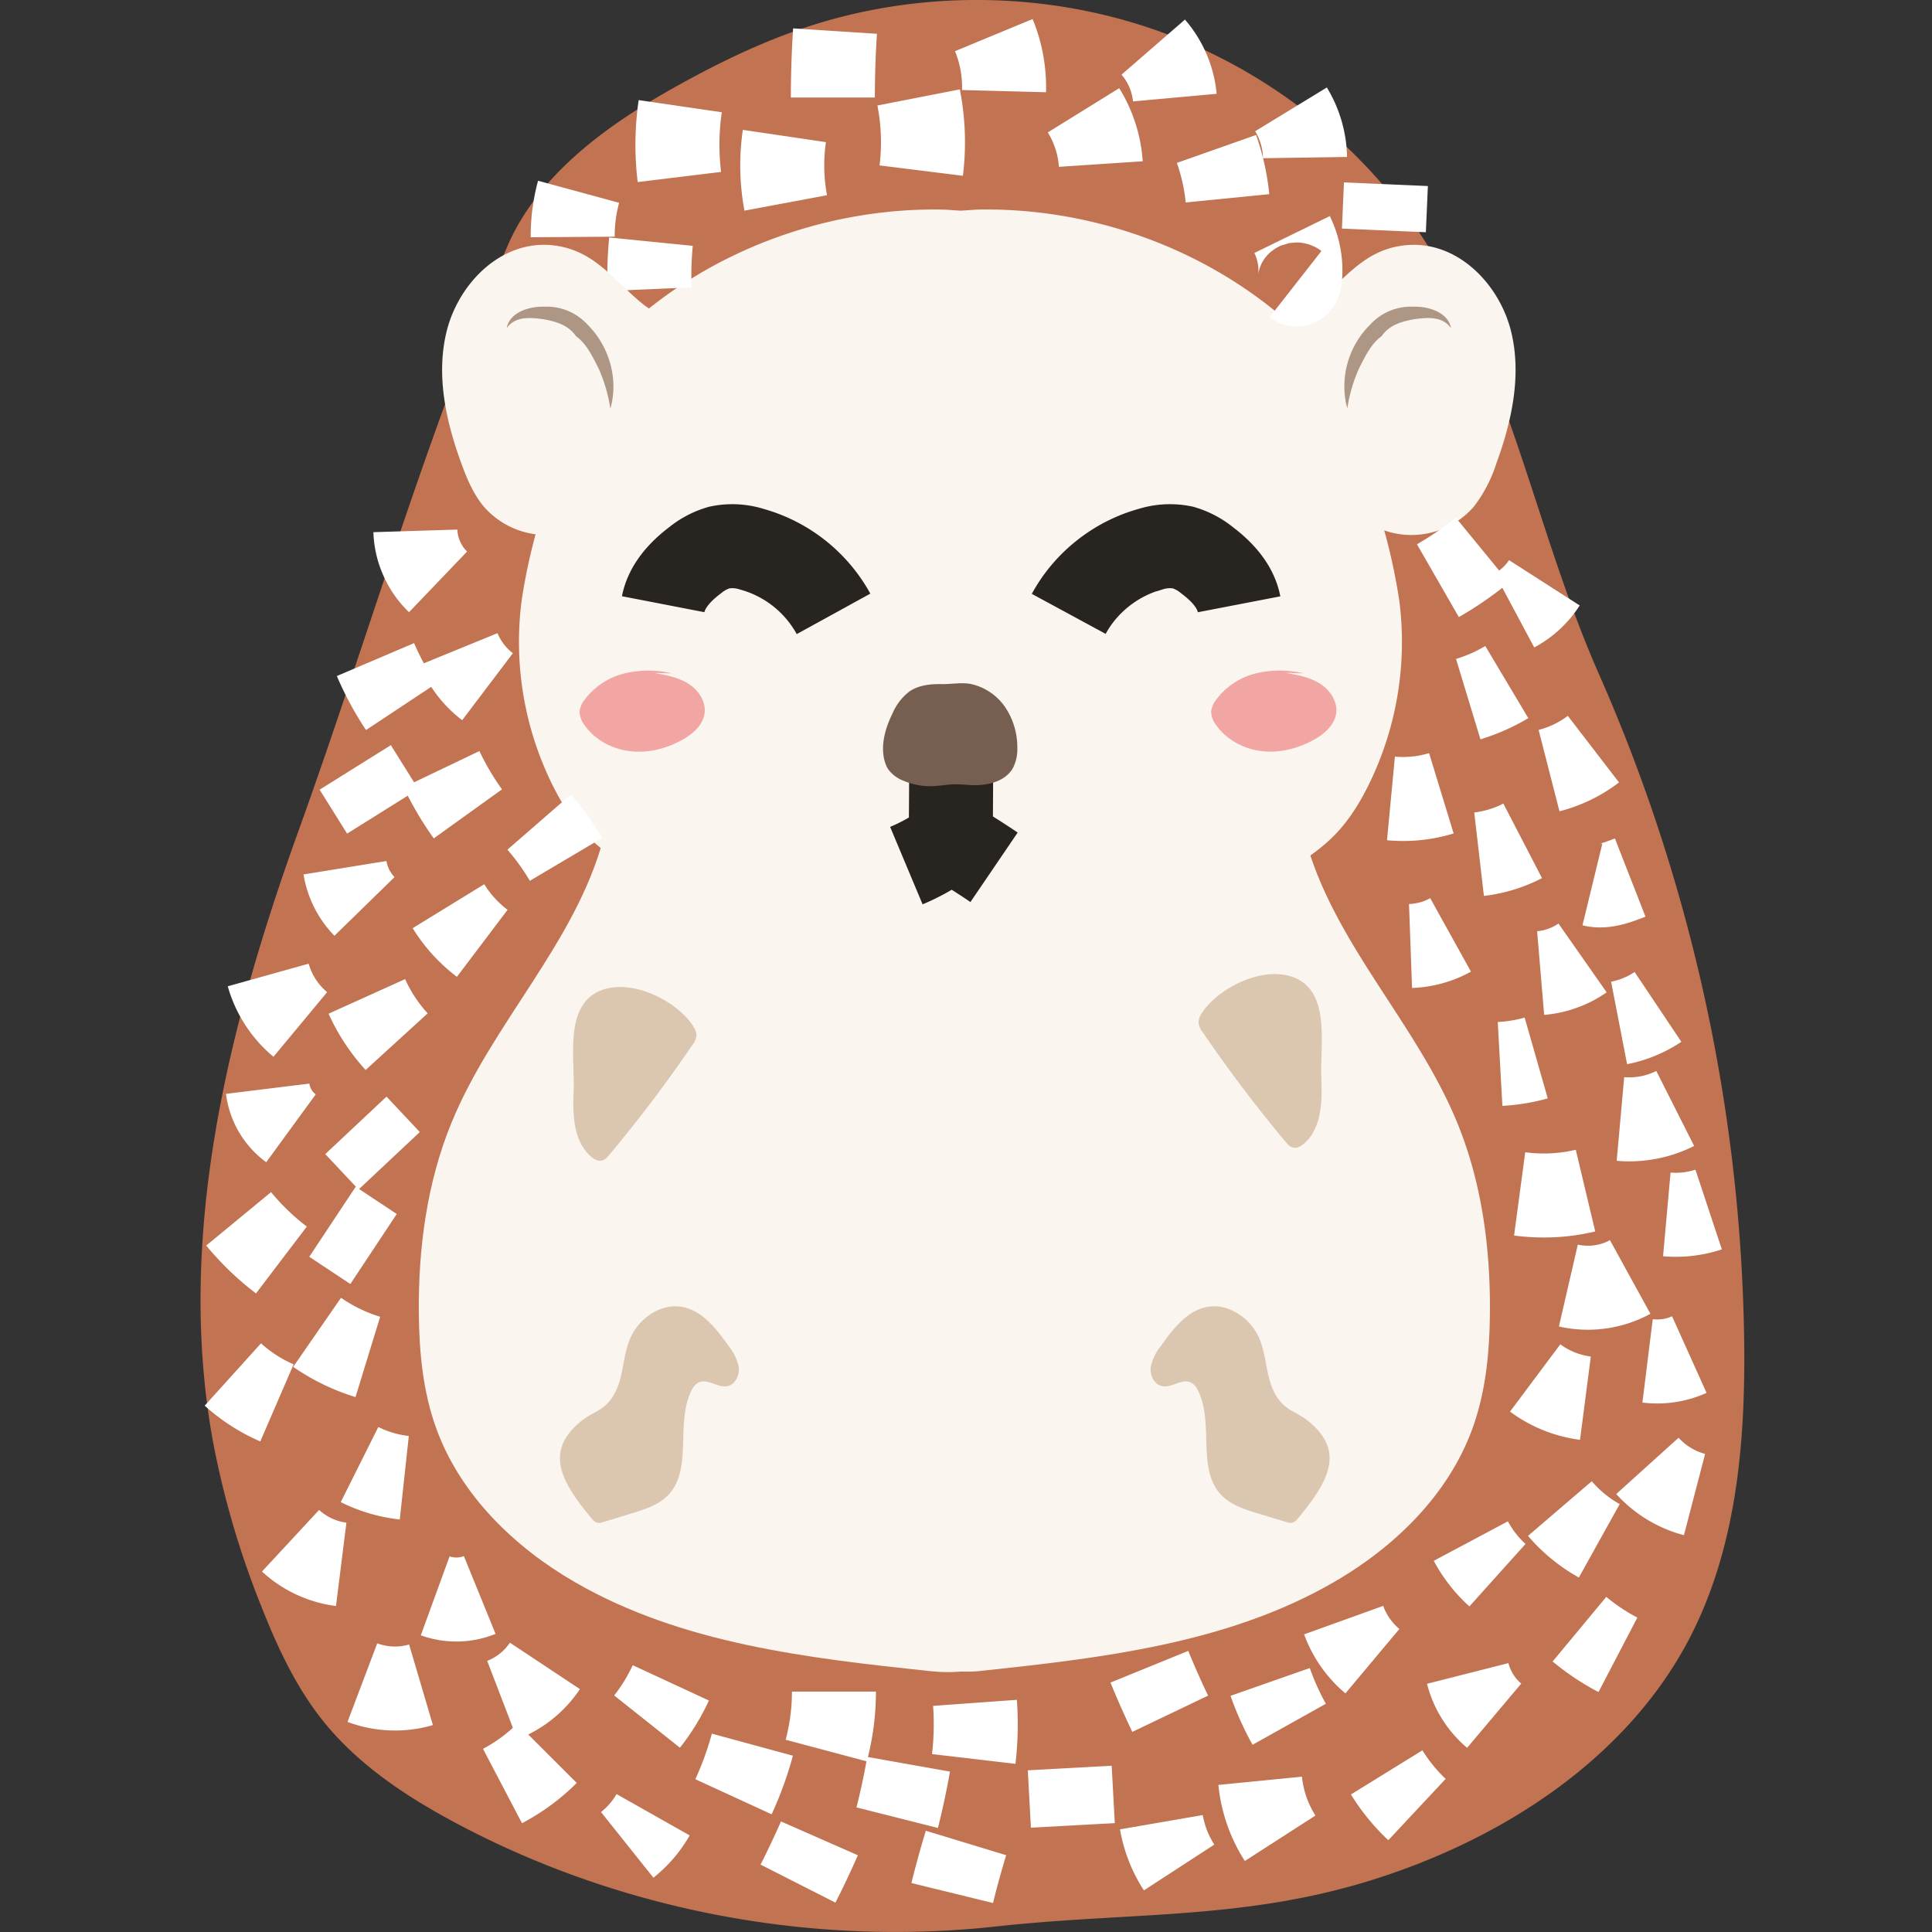 <?xml version="1.0" encoding="utf-8"?>
<svg version="1.1" xmlns="http://www.w3.org/2000/svg" xmlns:xlink="http://www.w3.org/1999/xlink" x="0px" y="0px"
	 viewBox="0 0 23 23" style="enable-background:new 0 0 100 100;" xml:space="preserve">
	 <rect x="0" y="0" width="23" height="23" fill="#333333" stroke="none"/>
	 <path
      d="M11.86 22.934c-2.198.242-4.47-.19-6.412-1.22-.598-.317-1.175-.697-1.595-1.218-.326-.404-.546-.878-.736-1.357a10.535 10.535 0 0 1-.58-1.969c-.447-2.435.173-4.937 1.014-7.272s1.507-4.676 2.486-6.959c.375-.875 1.215-1.471 2.063-1.938.481-.266.98-.506 1.504-.679 1.324-.438 2.8-.429 4.119.024s2.473 1.347 3.222 2.497c1.042 1.6 1.322 3.441 2.09 5.182a20.353 20.353 0 0 1 1.729 7.932c.016 1.221-.09 2.481-.662 3.568-.742 1.408-2.198 2.36-3.744 2.848-1.546.489-2.882.384-4.498.561z"
      fill="#c27351"
    />
    <path
      d="M7.181 9.993c-.335 1.234-1.319 2.187-1.805 3.37-.293.713-.397 1.494-.39 2.266.004.469.049.943.21 1.383.287.785.924 1.405 1.648 1.823 1.266.733 2.769.904 4.224 1.059.252.027.659.024.815-.176.426-.546.361-1.506.404-2.197.102-1.638-.141-3.275-.221-4.913-.054-1.109-.045-2.27-.554-3.258-.14-.271-.324-.531-.587-.687-.2-.119-.434-.17-.666-.189-1.013-.083-1.974.413-2.87.894-.189.102-.41.297-.309.486.101.003-.001.138.101.139z"
      fill="#fbf5f0"
    />
    <path
      d="M15.542 9.993c.335 1.234 1.319 2.187 1.805 3.37.293.713.397 1.494.39 2.266-.004.469-.049.943-.21 1.383-.287.785-.924 1.405-1.648 1.823-1.266.733-2.769.904-4.224 1.059-.252.027-.927-.026-1.083-.226-.426-.546-.093-1.457-.136-2.147-.102-1.638.141-3.275.221-4.913.054-1.109.045-2.27.554-3.258.14-.271.324-.531.587-.687.2-.119.434-.17.666-.189 1.013-.083 1.974.413 2.87.894.189.102.41.297.309.486-.1.003.001.138-.101.139zM15.661 3.612c.243-.196.442-.454.722-.593.159-.079.339-.114.516-.102.534.037.964.512 1.091 1.032s.007 1.07-.178 1.573a1.664 1.664 0 0 1-.27.514.987.987 0 0 1-1.142.247c-.295-.14-.497-.417-.715-.661-.242-.271-.521-.515-.697-.833-.105-.19-.344-.644-.153-.839.086-.087.228-.083.338-.107.181-.038.343-.114.488-.231z"
      fill="#fbf5f0"
    />
    <path
      d="M16.039 4.865a1.033 1.033 0 0 1 .274-1.002.66.66 0 0 1 .514-.212c.171-.005.412.062.447.256-.103-.147-.288-.127-.437-.107-.158.028-.3.072-.39.203-.123.087-.197.242-.268.383a1.836 1.836 0 0 0-.14.479z"
      fill="#ad9683"
    />
    <path
      d="M16.658 7.149a7.078 7.078 0 0 0-.203-.919c-.222-.813-.412-1.743-1.031-2.316-1.003-.927-2.373-1.434-3.739-1.42-.084.001-.167.01-.25.014-.084-.005-.167-.013-.251-.014-1.366-.014-2.737.493-3.74 1.42-.619.572-.809 1.502-1.031 2.316a6.917 6.917 0 0 0-.203.919 3.837 3.837 0 0 0 .374 2.21c.103.205.226.402.385.569.17.179.379.318.595.44 1.16.655 2.422.884 3.871.948 1.48-.046 2.711-.293 3.871-.948.216-.122.424-.261.595-.44.159-.166.282-.364.385-.569a3.85 3.85 0 0 0 .372-2.21z"
      fill="#fbf5f0"
    />
    <path
      d="M12.723 7.308c.202-.373.561-.657.97-.769a.772.772 0 0 1 .39-.021.82.82 0 0 1 .286.151c.177.133.34.307.382.525M9.923 7.308a1.598 1.598 0 0 0-.97-.769.773.773 0 0 0-.39-.021.818.818 0 0 0-.286.15c-.177.133-.34.308-.382.525"
      fill="none"
      stroke="#28241f"
      strokeWidth="0.368"
      strokeLinecap="round"
      strokeLinejoin="round"
      strokeMiterlimit="10"
    />
    <g
      fill="none"
      stroke="#28241f"
      strokeWidth="0.245"
      strokeLinecap="round"
      strokeLinejoin="round"
      strokeMiterlimit="10"
    >
      <path d="M11.322 9.269c.003.063-.005.681-.002.744M10.79 10.305c.167-.07.326-.159.473-.266.017-.013.036-.026.058-.025a.09.09 0 0 1 .044.016c.16.092.316.191.469.295" />
    </g>
    <path
      d="M7.999 8.016a1.22 1.22 0 0 0-.573.003.843.843 0 0 0-.47.316.27.27 0 0 0-.056.134.27.27 0 0 0 .059.164c.123.176.33.285.543.31s.432-.031.62-.135c.126-.07.248-.176.266-.319.018-.141-.076-.277-.197-.352-.121-.075-.264-.101-.404-.126M15.518 8.016a1.22 1.22 0 0 0-.573.002.843.843 0 0 0-.47.316.27.27 0 0 0-.056.134.264.264 0 0 0 .059.164c.123.176.33.285.543.31s.432-.031.62-.135c.126-.07.248-.176.266-.319.018-.141-.076-.277-.197-.352-.121-.075-.264-.101-.404-.126"
      fill="#f1a6a3"
    />
    <path
      d="M10.826 8.232a.656.656 0 0 0-.2.259c-.08.163-.136.346-.105.524.01.055.028.11.062.155a.408.408 0 0 0 .176.126.82.82 0 0 0 .353.063c.081-.004.161-.019.242-.022.077-.002.154.008.231.01.182.005.387-.047.475-.206a.492.492 0 0 0 .051-.24.857.857 0 0 0-.141-.477.67.67 0 0 0-.406-.28c-.113-.024-.244.003-.36 0-.131-.001-.268.012-.378.088z"
      fill="#765f50"
    />
    <g
      fill="none"
      stroke="#fff"
      strokeWidth="0.306"
      strokeLinecap="round"
      strokeLinejoin="round"
      strokeMiterlimit="10"
    >
      <path d="M8.098 1.264a3.173 3.173 0 0 0-.01.843M9.338 1.619c-.039.264-.033.535.016.797M9.941.37c-.017.263-.026.527-.026.791M10.936 1.16c.056.286.067.581.031.871M11.831.418c.087.21.128.439.122.667M12.899 1.313c.119.192.191.414.206.64M13.729.561c.145.167.237.381.257.601M14.482 1.773c.067.19.111.387.131.588M15.369 1.302c.105.172.164.373.167.574M15.382 2.792a.977.977 0 0 1 .093.54c-.003.029-.029.068-.052.05M6.888 2.283a1.997 1.997 0 0 0-.07.538M4.945 6.32c.007.227.106.45.27.607M4.47 7.852c.084.197.186.385.304.563M5.46 7.727c.072.176.192.333.344.448M5.256 9.157c.089.186.194.365.314.532M6.418 9.787c.12.138.227.287.32.444M4.229 9.136l.327.523M5.339 10.788c.105.171.242.321.402.442M4.107 10.33c.028.173.11.336.232.461M4.367 11.862c.089.197.209.379.355.539M3.193 11.607c.064.229.199.437.382.589M4.237 13.397l.396.422M3.187 12.961a.687.687 0 0 0 .277.471M3.958 14.545l.489.324M2.841 14.51c.15.182.321.347.509.49M3.775 15.861c.185.128.389.227.604.293M2.772 16.363c.155.14.333.255.525.338M4.28 17.435c.166.083.348.137.533.157M3.459 18.342c.165.153.379.253.603.281M5.181 18.998c.17.062.363.058.53-.01M4.314 20.031c.222.084.471.093.698.026M5.979 20.239c.206-.079.386-.223.508-.407M5.982 21.262a2.18 2.18 0 0 0 .53-.39M7.703 20.495c.112-.141.207-.297.283-.461M7.467 21.963c.124-.099.23-.221.308-.359M8.732 21.39c.092-.2.167-.407.225-.62M9.836 20.84c.061-.229.092-.465.092-.702M9.5 22.424c.09-.177.175-.357.255-.539M10.681 21.639c.053-.21.098-.422.136-.636M11.592 20.94c.026-.222.031-.446.015-.668M11.336 22.536c.049-.2.104-.399.164-.596M12.772 21.731l-.037-.683M13.683 19.842c.077.189.16.376.248.56M13.826 21.693c.033.191.105.376.211.539M15.002 21.2c.024.243.106.479.238.684M15.121 20.023c.061.174.137.343.227.504M15.996 19.287c.068.189.188.36.342.489M16.508 21.1c.1.162.222.312.361.442M17.473 19.922a.97.97 0 0 0 .315.503M17.51 18.346c.081.152.189.291.317.406M18.803 19.395c.141.117.295.22.458.305M18.57 17.959c.132.154.291.285.469.384M19.612 17.451c.149.165.346.285.561.341M18.276 16.404c.174.13.382.213.598.241M18.091 14.213c.261.035.528.022.784-.039M19.291 13.321c.223.02.452-.024.652-.125M17.858 12.666c.145-.008.29-.031.43-.071M19.275 12.178c.165-.032.324-.098.463-.191M18.341 11.584c.178-.015.352-.077.499-.18M18.957 10.53c.144.035.294-.022.45-.083M16.792 11.262c.166-.006.331-.051.477-.132M17.608 10.169c.181-.021.357-.075.519-.159M18.441 9.174c.191-.049.372-.136.528-.256M16.559 9.505c.202.019.407-.002.6-.061M17.479 8.323a2.07 2.07 0 0 0 .459-.203M18.029 7.267a.961.961 0 0 0 .356-.329M17.118 6.913c.186-.107.363-.229.529-.365M16.499 2.193l-.024.55M7.75 2.877a3.96 3.96 0 0 0-.016.566M18.671 15.304c.247.057.514.02.736-.102M19.614 16.201a.932.932 0 0 0 .497-.075M19.843 14.457c.167.015.338-.005.498-.058" />
    </g>
    <path
      d="M6.829 12.985c-.012.282-.005.607.212.788.033.027.073.051.116.044.043-.006.075-.042.103-.076.348-.417.676-.851.982-1.3a.224.224 0 0 0 .048-.105c.005-.05-.022-.098-.051-.14-.208-.297-.745-.56-1.109-.395-.412.187-.285.8-.301 1.184zM15.73 12.831c.012.282.005.607-.212.788-.033.027-.073.051-.116.044-.043-.006-.075-.042-.103-.076a16.767 16.767 0 0 1-.982-1.3.224.224 0 0 1-.048-.105c-.005-.05.022-.098.051-.14.208-.297.745-.56 1.109-.395.411.187.285.8.301 1.184zM7.593 15.783c.12-.148.308-.25.497-.229.254.028.432.255.579.463a.597.597 0 0 1 .126.259c.011.097-.042.208-.137.226-.114.022-.232-.093-.338-.045-.044.02-.073.063-.093.107-.187.39.025.934-.279 1.241-.112.113-.271.163-.423.21l-.338.103c-.026.008-.053.016-.079.009-.029-.008-.05-.032-.069-.055-.346-.418-.57-.786-.126-1.149.162-.132.287-.124.401-.329.142-.257.078-.562.279-.811zM14.901 15.783c-.12-.148-.308-.25-.497-.229-.254.028-.432.255-.579.463a.597.597 0 0 0-.126.259c-.011.097.042.208.137.226.114.022.232-.093.338-.045.044.02.073.063.093.107.187.39-.025.934.279 1.241.112.113.271.163.423.21l.338.103c.026.008.053.016.079.009.029-.008.05-.032.069-.055.346-.418.57-.786.126-1.149-.162-.132-.287-.124-.401-.329-.142-.257-.078-.562-.279-.811z"
      fill="#dbc6b0"
    />
    <g>
      <path
        d="M7.644 3.612c-.243-.196-.441-.454-.722-.593a1.006 1.006 0 0 0-.515-.102c-.534.037-.964.512-1.091 1.032s-.007 1.07.178 1.573c.067.183.144.365.27.514a.987.987 0 0 0 1.142.247c.295-.14.497-.417.715-.661.242-.271.521-.515.697-.833.105-.19.344-.644.153-.839-.086-.087-.228-.083-.338-.106a1.147 1.147 0 0 1-.489-.232z"
        fill="#fbf5f0"
      />
      <path
        d="M7.266 4.865a1.836 1.836 0 0 0-.14-.479c-.071-.14-.145-.296-.268-.383-.09-.13-.232-.175-.39-.203-.149-.02-.334-.04-.436.107.035-.194.276-.261.447-.256a.66.66 0 0 1 .514.212c.268.266.372.663.273 1.002z"
        fill="#ad9683"
      />
    </g>
  </svg>